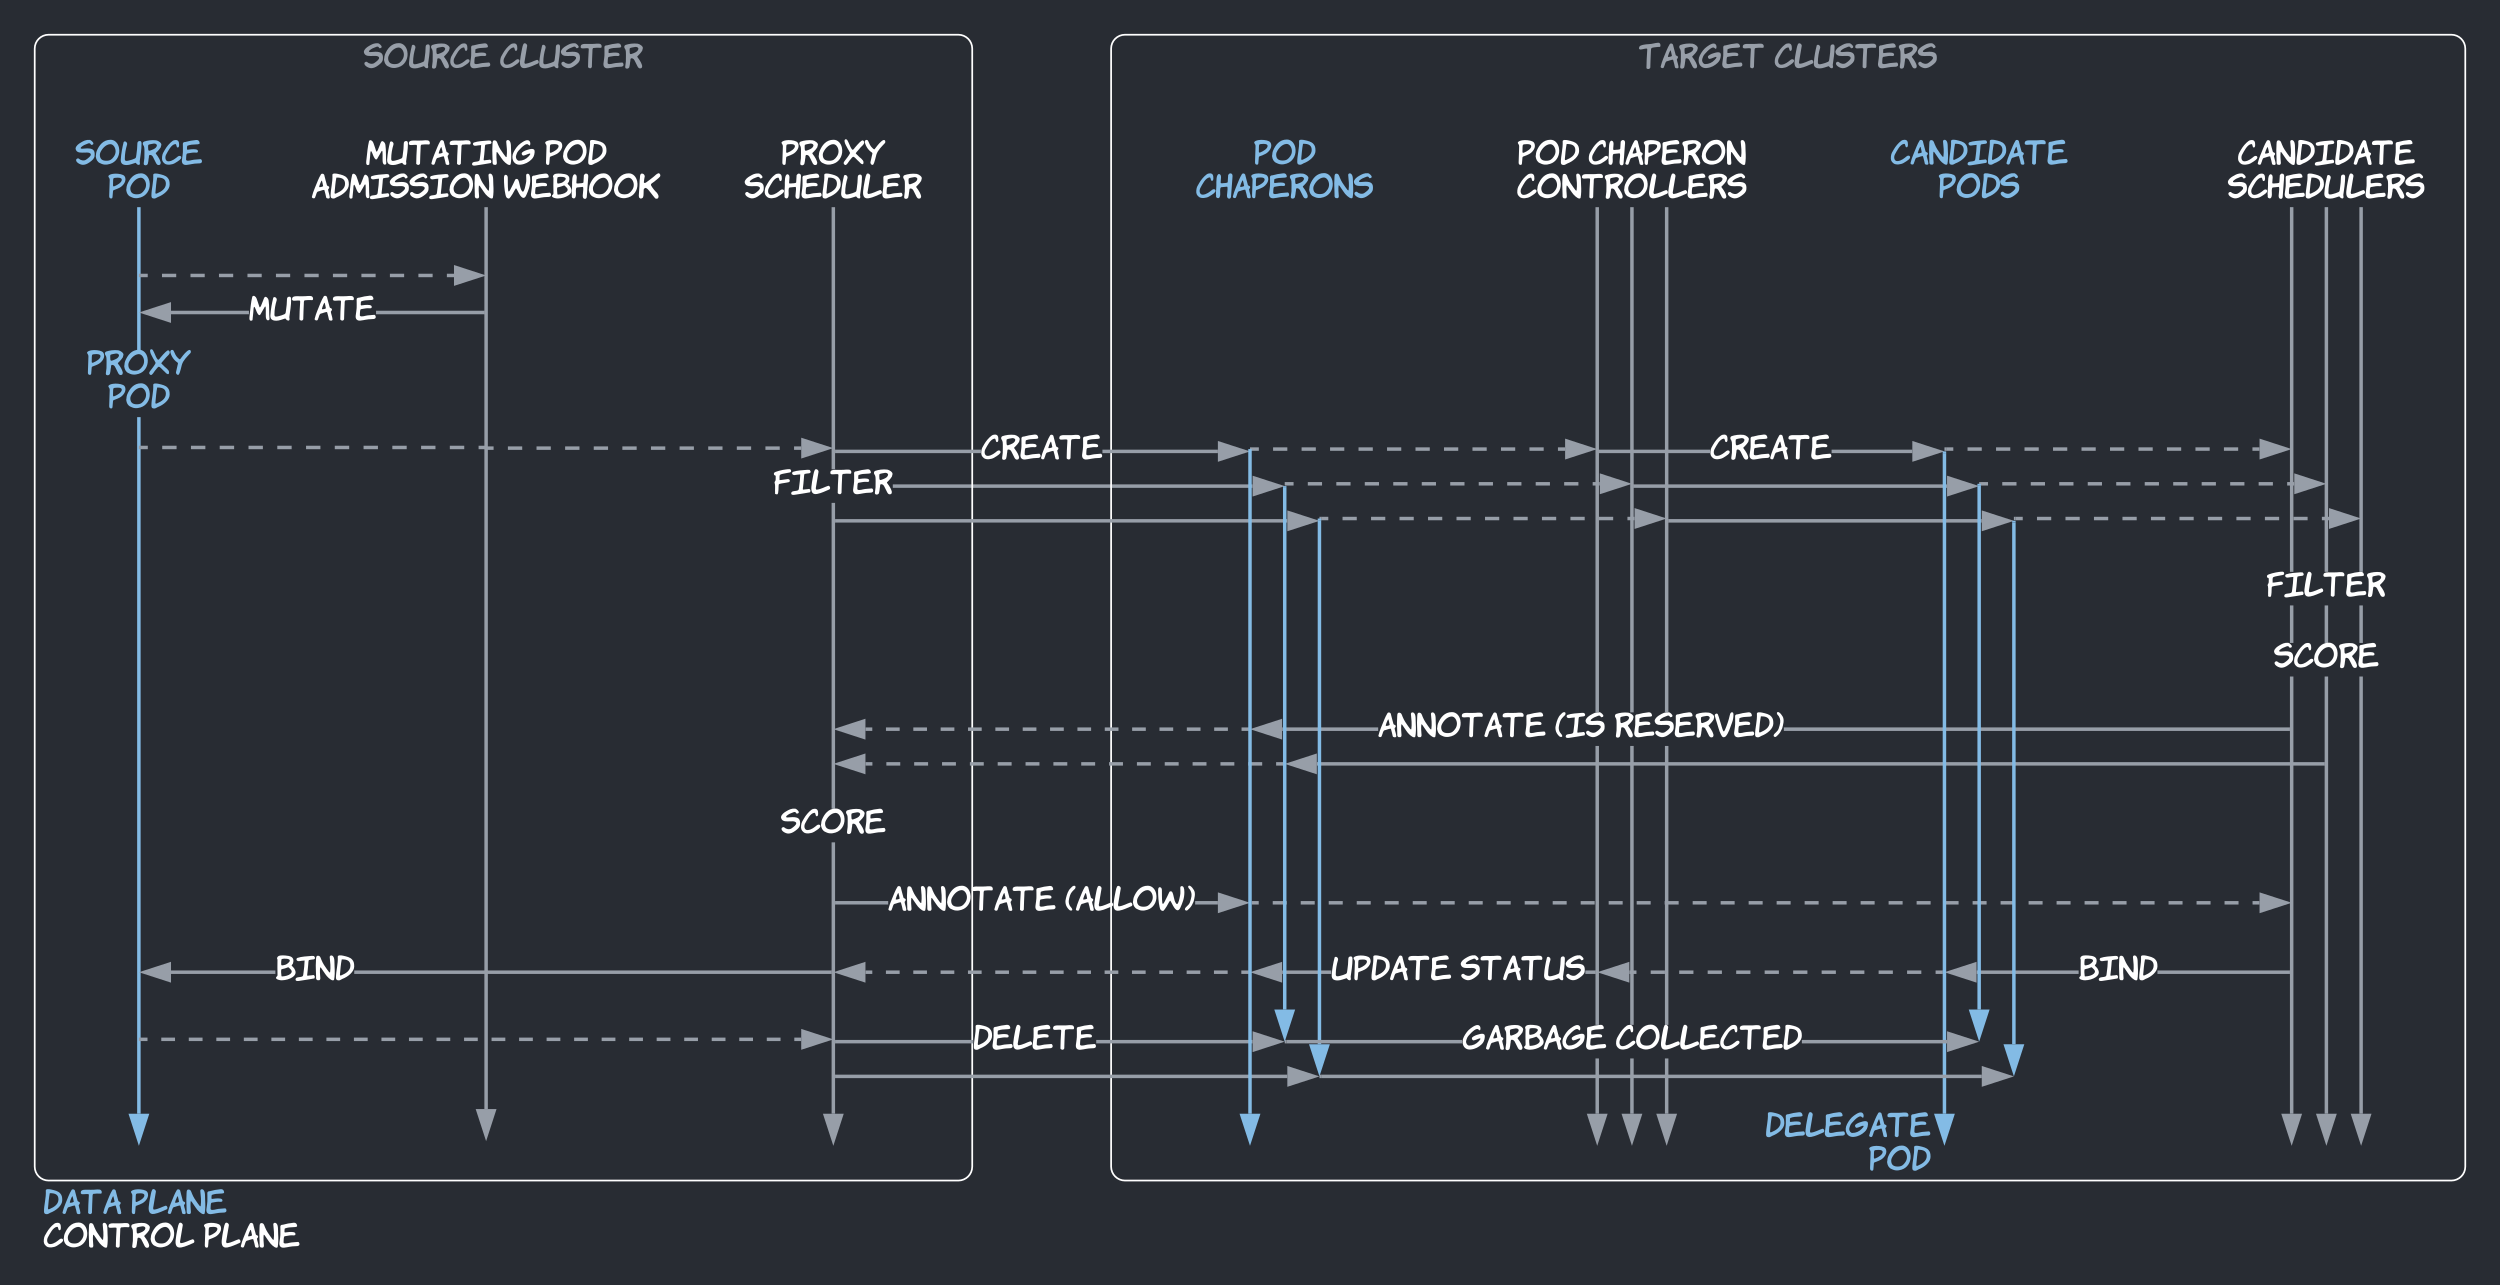 <svg xmlns="http://www.w3.org/2000/svg" xmlns:lucid="lucid" xmlns:xlink="http://www.w3.org/1999/xlink" width="1440" height="740.33"><g transform="translate(-20 0)" lucid:page-tab-id="0_0"><path fill="#282c33" d="M0 0h1870.4v1323.2H0z"/><path fill="#979ea8" d="M741.5 281H534.25v-2H741.5z"/><path fill="#979ea8"/><path fill="#979ea8" d="M756.76 280l-14.26 4.64v-9.28z"/><path fill="#979ea8" d="M760 280l-18.5 6v-12zm-16.5 3.26l10.03-3.26-10.03-3.26z"/><use transform="matrix(1,0,0,1,465.746,270.334) translate(0 14.4)" xlink:href="#a"/><path fill-opacity="0" stroke="#fff" d="M40 28c0-4.42 3.58-8 8-8h524c4.42 0 8 3.58 8 8v644c0 4.42-3.58 8-8 8H48c-4.42 0-8-3.58-8-8z"/><use transform="matrix(1,0,0,1,45,25) translate(184.558 14.4)" xlink:href="#b"/><use transform="matrix(1,0,0,1,45,25) translate(262.894 14.4)" xlink:href="#c"/><path fill-opacity="0" stroke="#fff" d="M660 28c0-4.42 3.58-8 8-8h764c4.42 0 8 3.58 8 8v644c0 4.42-3.58 8-8 8H668c-4.42 0-8-3.58-8-8z"/><use transform="matrix(1,0,0,1,665,25) translate(299.05 14.4)" xlink:href="#d"/><use transform="matrix(1,0,0,1,665,25) translate(377.044 14.4)" xlink:href="#e"/><path fill="#83bbe5" d="M101 641.5h-2V240.27h2zm0-439.9h-2v-82.27h2z"/><path fill="#83bbe5"/><path fill="#83bbe5" d="M100 656.76l-4.64-14.26h9.28z"/><path fill="#83bbe5" d="M100 660l-6-18.5h12zm-3.26-16.5l3.26 10.03 3.26-10.03z"/><use transform="matrix(1,0,0,1,63.505,80.668) translate(0.005 14.4)" xlink:href="#f"/><use transform="matrix(1,0,0,1,63.505,80.668) translate(18.761 33.732)" xlink:href="#g"/><use transform="matrix(1,0,0,1,69.994,201.607) translate(0.005 14.4)" xlink:href="#h"/><use transform="matrix(1,0,0,1,69.994,201.607) translate(12.272 33.732)" xlink:href="#g"/><path fill="#979ea8" d="M301 638.83h-2v-519.5h2z"/><path fill="#979ea8"/><path fill="#979ea8" d="M300 654.1l-4.64-14.27h9.28z"/><path fill="#979ea8" d="M300 657.33l-6-18.5h12zm-3.26-16.5l3.26 10.03 3.26-10.03z"/><use transform="matrix(1,0,0,1,199.506,80.668) translate(31.163 14.4)" xlink:href="#i"/><use transform="matrix(1,0,0,1,199.506,80.668) translate(134.357 14.4)" xlink:href="#j"/><use transform="matrix(1,0,0,1,199.506,80.668) translate(0.005 33.732)" xlink:href="#k"/><use transform="matrix(1,0,0,1,199.506,80.668) translate(110.453 33.732)" xlink:href="#l"/><path fill="#979ea8" d="M501 641.5h-2V485.2h2zm0-175.64h-2v-176.2h2zm0-195.53h-2v-151h2z"/><path fill="#979ea8"/><path fill="#979ea8" d="M500 656.76l-4.64-14.26h9.28z"/><path fill="#979ea8" d="M500 660l-6-18.5h12zm-3.26-16.5l3.26 10.03 3.26-10.03z"/><use transform="matrix(1,0,0,1,448.898,80.668) translate(21.101 14.4)" xlink:href="#m"/><use transform="matrix(1,0,0,1,448.898,80.668) translate(0.005 33.732)" xlink:href="#n"/><use transform="matrix(1,0,0,1,469.832,465.863) translate(0 14.4)" xlink:href="#o"/><path fill="#979ea8" d="M105.1 159.67H101v-2h4.1zm16.4 0h-8.2v-2h8.2zm16.42 0h-8.2v-2h8.2zm16.4 0h-8.2v-2h8.2zm16.42 0h-8.2v-2h8.2zm16.4 0h-8.2v-2h8.2zm16.42 0h-8.2v-2h8.2zm16.4 0h-8.2v-2h8.2zm16.4 0h-8.2v-2h8.2zm16.42 0h-8.2v-2h8.2zm16.4 0H261v-2h8.2zm12.32 0h-4.1v-2h4.1z"/><path fill="#979ea8" d="M101.03 159.67H100v-2h1.03zM296.76 158.67l-14.26 4.63v-9.27z"/><path fill="#979ea8" d="M300 158.67l-18.5 6v-12.02zm-16.5 3.26l10.03-3.26-10.03-3.26zM163.4 181h-44.9v-2h44.9zm135.6 0h-62.4v-2H299zM117.5 184.64L103.24 180l14.26-4.64z"/><path fill="#979ea8" d="M118.5 186l-18.5-6 18.5-6zm-12.03-6l10.03 3.26v-6.52zM300 181h-1.03v-2H300z"/><use transform="matrix(1,0,0,1,163.406,170.334) translate(0 14.4)" xlink:href="#p"/><path fill="#979ea8" d="M300.7 257.04l.05.08h3.56v2H300l-.7-.3-.05-.07h-3.58v-2H300zm20.1 2.08h-8.25v-2h8.24zm16.47 0h-8.24v-2h8.24zm16.5 0h-8.26v-2h8.26zm16.47 0H362v-2h8.24zm16.48 0h-8.24v-2h8.24zm16.48 0h-8.24v-2h8.24zm16.5 0h-8.25v-2h8.24zm16.47 0h-8.24v-2h8.24zm16.48 0h-8.24v-2h8.25zm16.5 0h-8.26v-2h8.24zm12.35 0h-4.12v-2h4.12zm-376.36-.37H101v-2h4.14zm16.57 0h-8.27v-2h8.28zm16.58 0h-8.3v-2h8.3zm16.57 0h-8.3v-2h8.3zm16.56 0h-8.27v-2h8.28zm16.58 0h-8.28v-2h8.28zm16.57 0h-8.28v-2h8.28zm16.57 0h-8.3v-2h8.3zm16.56 0h-8.28v-2h8.28zm16.57 0h-8.28v-2h8.28zm16.57 0h-8.28v-2h8.28zm16.57 0h-8.3v-2h8.3z"/><path fill="#979ea8" d="M101.03 258.75H100v-2h1.03zM496.76 258.12l-14.26 4.63v-9.27z"/><path fill="#979ea8" d="M500 258.12l-18.5 6v-12zm-16.5 3.26l10.03-3.26-10.03-3.26zM585 261h-84v-2h84zm136.5 0H655v-2h66.5z"/><path fill="#979ea8" d="M501.03 261H500v-2h1.03zM736.76 260l-14.26 4.64v-9.28z"/><path fill="#979ea8" d="M740 260l-18.5 6v-12zm-16.5 3.26l10.03-3.26-10.03-3.26z"/><use transform="matrix(1,0,0,1,584.99,250.334) translate(0 14.4)" xlink:href="#q"/><path fill="#979ea8" d="M761.5 301H501v-2h260.5z"/><path fill="#979ea8" d="M501.03 301H500v-2h1.03zM776.76 300l-14.26 4.64v-9.28z"/><path fill="#979ea8" d="M780 300l-18.5 6v-12zm-16.5 3.26l10.03-3.26-10.03-3.26z"/><path fill="none" stroke="#979ea8" stroke-width="2" d="M741 258.67h4.1m8.2 0h8.2m8.22 0h8.2m8.2 0h8.2m8.2 0h8.22m8.2 0h8.2m8.2 0h8.22m8.2 0h8.2m8.2 0h8.2m8.22 0h8.2m8.2 0h8.2m8.22 0h4.1M741.03 258.67H740"/><path fill="#979ea8" stroke="#979ea8" stroke-width="2" d="M936.76 258.67l-14.26 4.63v-9.27z"/><path fill="none" stroke="#979ea8" stroke-width="2" d="M761 278.67h4.1m8.2 0h8.2m8.22 0h8.2m8.2 0h8.2m8.2 0h8.22m8.2 0h8.2m8.2 0h8.22m8.2 0h8.2m8.2 0h8.2m8.22 0h8.2m8.2 0h8.2m8.22 0h4.1M761.03 278.67H760"/><path fill="#979ea8" stroke="#979ea8" stroke-width="2" d="M956.76 278.67l-14.26 4.63v-9.27z"/><path fill="#979ea8" d="M785.1 299.67H781v-2h4.1zm16.4 0h-8.2v-2h8.2zm16.42 0h-8.2v-2h8.2zm16.4 0h-8.2v-2h8.2zm16.42 0h-8.2v-2h8.2zm16.4 0h-8.2v-2h8.2zm16.42 0h-8.2v-2h8.2zm16.4 0h-8.2v-2h8.2zm16.4 0h-8.2v-2h8.2zm16.42 0h-8.2v-2h8.2zm16.4 0H941v-2h8.2zm12.32 0h-4.1v-2h4.1z"/><path fill="#979ea8" d="M781.03 299.67H780v-2h1.03zM976.76 298.67l-14.26 4.63v-9.27z"/><path fill="#979ea8" d="M980 298.67l-18.5 6v-12.02zm-16.5 3.26l10.03-3.26-10.03-3.26zM1005 261h-64v-2h64zm116.5 0H1075v-2h46.5z"/><path fill="#979ea8" d="M941.03 261H940v-2h1.03zM1136.76 260l-14.26 4.64v-9.28z"/><path fill="#979ea8" d="M1140 260l-18.5 6v-12zm-16.5 3.26l10.03-3.26-10.03-3.26z"/><use transform="matrix(1,0,0,1,1004.99,250.334) translate(0 14.4)" xlink:href="#q"/><path fill="#979ea8" d="M1141.5 281H961v-2h180.5z"/><path fill="#979ea8" d="M961.03 281H960v-2h1.03zM1156.76 280l-14.26 4.64v-9.28z"/><path fill="#979ea8" d="M1160 280l-18.5 6v-12zm-16.5 3.26l10.03-3.26-10.03-3.26zM1161.5 301H981v-2h180.5z"/><path fill="#979ea8" d="M981.03 301H980v-2h1.03zM1176.76 300l-14.26 4.64v-9.28z"/><path fill="#979ea8" d="M1180 300l-18.5 6v-12zm-16.5 3.26l10.03-3.26-10.03-3.26zM1145.1 259.67h-4.1v-2h4.1zm16.4 0h-8.2v-2h8.2zm16.42 0h-8.2v-2h8.2zm16.4 0h-8.2v-2h8.2zm16.42 0h-8.2v-2h8.2zm16.4 0h-8.2v-2h8.2zm16.42 0h-8.2v-2h8.2zm16.4 0h-8.2v-2h8.2zm16.4 0h-8.2v-2h8.2zm16.42 0h-8.2v-2h8.2zm16.4 0h-8.2v-2h8.2zm12.32 0h-4.1v-2h4.1z"/><path fill="#979ea8" d="M1141.03 259.67H1140v-2h1.03zM1336.76 258.67l-14.26 4.63v-9.27z"/><path fill="#979ea8" d="M1340 258.67l-18.5 6v-12.02zm-16.5 3.26l10.03-3.26-10.03-3.26zM1165.1 279.67h-4.1v-2h4.1zm16.4 0h-8.2v-2h8.2zm16.42 0h-8.2v-2h8.2zm16.4 0h-8.2v-2h8.2zm16.42 0h-8.2v-2h8.2zm16.4 0h-8.2v-2h8.2zm16.42 0h-8.2v-2h8.2zm16.4 0h-8.2v-2h8.2zm16.4 0h-8.2v-2h8.2zm16.42 0h-8.2v-2h8.2zm16.4 0h-8.2v-2h8.2zm12.32 0h-4.1v-2h4.1z"/><path fill="#979ea8" d="M1161.03 279.67H1160v-2h1.03zM1356.76 278.67l-14.26 4.63v-9.27z"/><path fill="#979ea8" d="M1360 278.67l-18.5 6v-12.02zm-16.5 3.26l10.03-3.26-10.03-3.26zM1185.1 299.67h-4.1v-2h4.1zm16.4 0h-8.2v-2h8.2zm16.42 0h-8.2v-2h8.2zm16.4 0h-8.2v-2h8.2zm16.42 0h-8.2v-2h8.2zm16.4 0h-8.2v-2h8.2zm16.42 0h-8.2v-2h8.2zm16.4 0h-8.2v-2h8.2zm16.4 0h-8.2v-2h8.2zm16.42 0h-8.2v-2h8.2zm16.4 0h-8.2v-2h8.2zm12.32 0h-4.1v-2h4.1z"/><path fill="#979ea8" d="M1181.03 299.67H1180v-2h1.03zM1376.76 298.67l-14.26 4.63v-9.27z"/><path fill="#979ea8" d="M1380 298.67l-18.5 6v-12.02zm-16.5 3.26l10.03-3.26-10.03-3.26zM813.83 421H758.5v-2h55.33zm525.17 0h-291.5v-2H1339zM757.5 424.64L743.24 420l14.26-4.64z"/><path fill="#979ea8" d="M758.5 426l-18.5-6 18.5-6zm-12.03-6l10.03 3.26v-6.52zM1340 421h-1.03v-2h1.03z"/><use transform="matrix(1,0,0,1,813.829,410.334) translate(0.005 14.4)" xlink:href="#r"/><use transform="matrix(1,0,0,1,813.829,410.334) translate(101.885 14.4)" xlink:href="#s"/><use transform="matrix(1,0,0,1,813.829,410.334) translate(136.121 14.4)" xlink:href="#t"/><path fill="#979ea8" d="M1359 441H778.5v-2H1359zM777.5 444.64L763.24 440l14.26-4.64z"/><path fill="#979ea8" d="M778.5 446l-18.5-6 18.5-6zm-12.03-6l10.03 3.26v-6.52zM1360 441h-1.03v-2h1.03zM522.5 441h-4v-2h4zm16.04 0h-8v-2h8zm16.04 0h-8.02v-2h8.02zm16.03 0h-8v-2h8zm16.04 0h-8v-2h8zm16.04 0h-8.02v-2h8.02zm16.03 0h-8v-2h8zm16.04 0h-8v-2h8zm16.04 0h-8.02v-2h8.02zm16.03 0h-8v-2h8zm16.04 0h-8v-2h8zm16.04 0h-8.02v-2h8.02zm16.03 0h-8v-2h8zm16.04 0h-8v-2h8zm16.04 0h-8.02v-2h8.02zm12.02 0h-4v-2h4zM517.5 444.64L503.24 440l14.26-4.64z"/><path fill="#979ea8" d="M518.5 446l-18.5-6 18.5-6zm-12.03-6l10.03 3.26v-6.52zM760 441h-1.03v-2H760z"/><path fill="none" stroke="#979ea8" stroke-width="2" d="M518.5 420h3.94m7.87 0h7.9m7.86 0h7.88m7.87 0h7.9m7.86 0h7.88m7.87 0h7.9m7.86 0h7.88m7.87 0h7.9m7.86 0h7.88m7.87 0h7.9m7.86 0h7.88m7.87 0h7.9m7.86 0h7.88m7.87 0h7.9m7.86 0H739"/><path fill="#979ea8" stroke="#979ea8" stroke-width="2" d="M503.24 420l14.26-4.64v9.28z"/><path fill="none" stroke="#979ea8" stroke-width="2" d="M738.97 420H740"/><path fill="#979ea8" d="M531.6 521H501v-2h30.6zm189.9 0h-13.1v-2h13.1z"/><path fill="#979ea8" d="M501.03 521H500v-2h1.03zM736.76 520l-14.26 4.64v-9.28z"/><path fill="#979ea8" d="M740 520l-18.5 6v-12zm-16.5 3.26l10.03-3.26-10.03-3.26z"/><use transform="matrix(1,0,0,1,531.593,510.334) translate(0 14.4)" xlink:href="#r"/><use transform="matrix(1,0,0,1,531.593,510.334) translate(101.88 14.4)" xlink:href="#u"/><path fill="#979ea8" d="M745.03 521H741v-2h4.03zm16.13 0h-8.07v-2h8.06zm16.12 0h-8.06v-2h8.06zm16.13 0h-8.06v-2h8.07zm16.13 0h-8.06v-2h8.06zm16.12 0h-8.06v-2h8.05zm16.13 0h-8.06v-2h8.06zm16.12 0h-8.06v-2h8.06zm16.13 0h-8.06v-2h8.06zm16.12 0h-8.06v-2h8.05zm16.13 0h-8.06v-2h8.06zm16.12 0h-8.06v-2h8.06zm16.13 0h-8.06v-2h8.06zm16.12 0h-8.06v-2h8.05zm16.13 0h-8.06v-2h8.06zm16.12 0h-8.06v-2h8.06zm16.13 0h-8.06v-2h8.06zm16.12 0h-8.06v-2h8.05zm16.13 0h-8.06v-2h8.06zm16.12 0h-8.06v-2h8.06zm16.13 0h-8.06v-2h8.06zm16.12 0h-8.06v-2h8.05zm16.13 0h-8.06v-2h8.06zm16.12 0h-8.06v-2h8.06zm16.13 0h-8.06v-2h8.06zm16.12 0h-8.06v-2h8.05zm16.13 0h-8.06v-2h8.06zm16.12 0h-8.06v-2h8.06zm16.13 0h-8.06v-2h8.06zm16.12 0h-8.06v-2h8.05zm16.13 0h-8.06v-2h8.06zm16.12 0h-8.06v-2h8.06zm16.13 0h-8.06v-2h8.06zm16.12 0h-8.06v-2h8.05zm16.13 0h-8.06v-2h8.06zm16.12 0h-8.06v-2h8.06zm12.1 0h-4.03v-2h4.03z"/><path fill="#979ea8"/><path fill="#979ea8" d="M1336.76 520l-14.26 4.64v-9.28z"/><path fill="#979ea8" d="M1340 520l-18.5 6v-12zm-16.5 3.26l10.03-3.26-10.03-3.26zM1217.3 561h-58.8v-2h58.8zm121.7 0h-76.3v-2h76.3zM1157.5 564.64l-14.26-4.64 14.26-4.64z"/><path fill="#979ea8" d="M1158.5 566l-18.5-6 18.5-6zm-12.03-6l10.03 3.26v-6.52zM1340 561h-1.03v-2h1.03z"/><use transform="matrix(1,0,0,1,1217.293,550.334) translate(0 14.4)" xlink:href="#v"/><path fill="#979ea8" d="M962.6 561h-4.1v-2h4.1zm16.4 0h-8.2v-2h8.2zm16.42 0h-8.2v-2h8.2zm16.4 0h-8.2v-2h8.2zm16.42 0h-8.2v-2h8.2zm16.4 0h-8.2v-2h8.2zm16.42 0h-8.2v-2h8.2zm16.4 0h-8.2v-2h8.2zm16.42 0h-8.2v-2h8.2zm16.4 0h-8.2v-2h8.2zm16.4 0h-8.2v-2h8.2zm12.32 0h-4.1v-2h4.1zM957.5 564.64L943.24 560l14.26-4.64z"/><path fill="#979ea8" d="M958.5 566l-18.5-6 18.5-6zm-12.03-6l10.03 3.26v-6.52zM1140 561h-1.03v-2h1.03zM786.83 561H758.5v-2h28.33zM939 561h-5.83v-2H939zM757.5 564.64L743.24 560l14.26-4.64z"/><path fill="#979ea8" d="M758.5 566l-18.5-6 18.5-6zm-12.03-6l10.03 3.26v-6.52zM940 561h-1.03v-2H940z"/><use transform="matrix(1,0,0,1,786.83,550.334) translate(0 14.4)" xlink:href="#w"/><use transform="matrix(1,0,0,1,786.83,550.334) translate(74.52 14.4)" xlink:href="#x"/><path fill="#979ea8" d="M522.44 561h-3.94v-2h3.94zm15.75 0h-7.9v-2h7.9zm15.74 0h-7.88v-2h7.88zm15.75 0h-7.9v-2h7.9zm15.74 0h-7.88v-2h7.88zm15.75 0h-7.9v-2h7.9zm15.74 0h-7.88v-2h7.88zm15.75 0h-7.9v-2h7.9zm15.74 0h-7.88v-2h7.88zm15.75 0h-7.9v-2h7.9zm15.74 0h-7.88v-2h7.88zm15.75 0h-7.9v-2h7.9zm15.74 0h-7.88v-2h7.88zm15.75 0h-7.9v-2h7.9zm11.8 0h-3.94v-2H739zM517.5 564.64L503.24 560l14.26-4.64z"/><path fill="#979ea8" d="M518.5 566l-18.5-6 18.5-6zm-12.03-6l10.03 3.26v-6.52zM740 561h-1.03v-2H740zM178.63 561H118.5v-2h60.13zM499 561H224.04v-2H499zM117.5 564.64L103.24 560l14.26-4.64z"/><path fill="#979ea8" d="M118.5 566l-18.5-6 18.5-6zm-12.03-6l10.03 3.26v-6.52zM500 561h-1.03v-2H500z"/><use transform="matrix(1,0,0,1,178.626,550.334) translate(0 14.4)" xlink:href="#v"/><path fill="#979ea8" d="M104.96 599.67H101v-2h3.96zm15.86 0h-7.93v-2h7.92zm15.85 0h-7.93v-2h7.93zm15.86 0h-7.93v-2h7.93zm15.85 0h-7.93v-2h7.93zm15.85 0h-7.92v-2h7.93zm15.86 0h-7.94v-2h7.93zm15.84 0h-7.92v-2h7.92zm15.86 0h-7.93v-2h7.93zm15.85 0h-7.93v-2h7.93zm15.85 0h-7.92v-2h7.92zm15.86 0h-7.93v-2h7.93zm15.85 0h-7.9v-2h7.9zm15.87 0h-7.93v-2h7.93zm15.85 0H319v-2h7.92zm15.85 0h-7.92v-2h7.92zm15.86 0h-7.93v-2h7.93zm15.85 0h-7.92v-2h7.92zm15.86 0h-7.93v-2h7.94zm15.85 0h-7.94v-2h7.93zm15.85 0h-7.93v-2h7.93zm15.85 0h-7.93v-2h7.93zm15.85 0h-7.92v-2h7.92zm15.86 0h-7.92v-2h7.93zm11.9 0h-3.97v-2h3.97z"/><path fill="#979ea8" d="M101.03 599.67H100v-2h1.03zM496.76 598.67l-14.26 4.63v-9.27z"/><path fill="#979ea8" d="M500 598.67l-18.5 6v-12.02zm-16.5 3.26l10.03-3.26-10.03-3.26zM580.58 601H501v-2h79.58zm160.92 0h-90.08v-2h90.08z"/><path fill="#979ea8" d="M501.03 601H500v-2h1.03zM756.76 600l-14.26 4.64v-9.28z"/><path fill="#979ea8" d="M760 600l-18.5 6v-12zm-16.5 3.26l10.03-3.26-10.03-3.26z"/><use transform="matrix(1,0,0,1,580.576,590.334) translate(0 14.4)" xlink:href="#y"/><path fill="#979ea8" d="M761.5 621H501v-2h260.5z"/><path fill="#979ea8" d="M501.03 621H500v-2h1.03zM776.76 620l-14.26 4.64v-9.28z"/><path fill="#979ea8" d="M780 620l-18.5 6v-12zm-16.5 3.26l10.03-3.26-10.03-3.26z"/><path fill="#83bbe5" d="M761 581.5h-2V281h2z"/><path fill="#83bbe5" d="M761 281.03h-2V280h2zM760 596.76l-4.64-14.26h9.28z"/><path fill="#83bbe5" d="M760 600l-6-18.5h12zm-3.26-16.5l3.26 10.03 3.26-10.03zM781 601.5h-2V299.67h2z"/><path fill="#83bbe5" d="M781 299.7h-2v-1.03h2zM780 616.76l-4.64-14.26h9.28z"/><path fill="#83bbe5" d="M780 620l-6-18.5h12zm-3.26-16.5l3.26 10.03 3.26-10.03z"/><path fill="#979ea8" d="M961 641.5h-2v-31.83h2zm0-51.17h-2V429.67h2zm0-180h-2v-291h2z"/><path fill="#979ea8"/><path fill="#979ea8" d="M960 656.76l-4.64-14.26h9.28z"/><path fill="#979ea8" d="M960 660l-6-18.5h12zm-3.26-16.5l3.26 10.03 3.26-10.03z"/><use transform="matrix(1,0,0,1,893.733,80.668) translate(0.374 14.4)" xlink:href="#z"/><use transform="matrix(1,0,0,1,893.733,80.668) translate(41.198 14.4)" xlink:href="#A"/><use transform="matrix(1,0,0,1,893.733,80.668) translate(0.005 33.732)" xlink:href="#B"/><path fill="#979ea8" d="M981 641.5h-2v-31.83h2zm0-51.17h-2V429.67h2zm0-180h-2v-291h2z"/><path fill="#979ea8"/><path fill="#979ea8" d="M980 656.76l-4.64-14.26h9.28z"/><path fill="#979ea8" d="M980 660l-6-18.5h12zm-3.26-16.5l3.26 10.03 3.26-10.03z"/><path fill="#83bbe5" d="M1161 581.5h-2V279.67h2z"/><path fill="#83bbe5" d="M1161 279.7h-2v-1.03h2zM1160 596.76l-4.64-14.26h9.28z"/><path fill="#83bbe5" d="M1160 600l-6-18.5h12zm-3.26-16.5l3.26 10.03 3.26-10.03zM1181 601.5h-2V301h2z"/><path fill="#83bbe5" d="M1181 301.03h-2V300h2zM1180 616.76l-4.64-14.26h9.28z"/><path fill="#83bbe5" d="M1180 620l-6-18.5h12zm-3.26-16.5l3.26 10.03 3.26-10.03z"/><use transform="matrix(1,0,0,1,1180,287.2) translate(0.005 17.067)" xlink:href="#C"/><path fill="#979ea8" d="M1361 641.5h-2V389.67h2zm0-271.17h-2v-21.6h2zm0-40.94h-2V119.32h2z"/><path fill="#979ea8"/><path fill="#979ea8" d="M1360 656.76l-4.64-14.26h9.28z"/><path fill="#979ea8" d="M1360 660l-6-18.5h12zm-3.26-16.5l3.26 10.03 3.26-10.03z"/><use transform="matrix(1,0,0,1,1303.219,80.668) translate(5.693 14.4)" xlink:href="#D"/><use transform="matrix(1,0,0,1,1303.219,80.668) translate(0.005 33.732)" xlink:href="#E"/><use transform="matrix(1,0,0,1,1325.746,329.391) translate(0.005 14.4)" xlink:href="#a"/><use transform="matrix(1,0,0,1,1329.832,370.334) translate(0 14.4)" xlink:href="#F"/><path fill="#979ea8" d="M1381 641.5h-2V389.67h2zm0-271.17h-2v-21.6h2zm0-40.94h-2V119.32h2z"/><path fill="#979ea8"/><path fill="#979ea8" d="M1380 656.76l-4.64-14.26h9.28z"/><path fill="#979ea8" d="M1380 660l-6-18.5h12zm-3.26-16.5l3.26 10.03 3.26-10.03z"/><path fill="none" stroke="#83bbe5" stroke-width="2" d="M740 259.67V641.5M740 259.7v-1.03"/><path fill="#83bbe5" stroke="#83bbe5" stroke-width="2" d="M740 656.76l-4.64-14.26h9.28z"/><path fill="#979ea8" d="M941 641.5h-2v-31.83h2zm0-51.17h-2V429.67h2zm0-180h-2v-291h2z"/><path fill="#979ea8"/><path fill="#979ea8" d="M940 656.76l-4.64-14.26h9.28z"/><path fill="#979ea8" d="M940 660l-6-18.5h12zm-3.26-16.5l3.26 10.03 3.26-10.03z"/><path fill="#83bbe5" d="M1141 641.5h-2V261h2z"/><path fill="#83bbe5" d="M1141 261.03h-2V260h2zM1140 656.76l-4.64-14.26h9.28z"/><path fill="#83bbe5" d="M1140 660l-6-18.5h12zm-3.26-16.5l3.26 10.03 3.26-10.03z"/><use transform="matrix(1,0,0,1,1036.906,640.668) translate(0.01 14.4)" xlink:href="#G"/><use transform="matrix(1,0,0,1,1036.906,640.668) translate(59.626 33.732)" xlink:href="#g"/><path fill="#979ea8" d="M1341 641.5h-2V389.67h2zm0-271.17h-2v-21.6h2zm0-40.94h-2V119.32h2z"/><path fill="#979ea8"/><path fill="#979ea8" d="M1340 656.76l-4.64-14.26h9.28z"/><path fill="#979ea8" d="M1340 660l-6-18.5h12zm-3.26-16.5l3.26 10.03 3.26-10.03z"/><path fill="#fff" fill-opacity="0" d="M40 688c0-4.42 3.58-8 8-8h224c4.42 0 8 3.58 8 8v24c0 4.42-3.58 8-8 8H48c-4.42 0-8-3.58-8-8z"/><g><use transform="matrix(1,0,0,1,45,685) translate(0 14.4)" xlink:href="#H"/><use transform="matrix(1,0,0,1,45,685) translate(50.292 14.4)" xlink:href="#I"/><use transform="matrix(1,0,0,1,45,685) translate(0 33.732)" xlink:href="#J"/><use transform="matrix(1,0,0,1,45,685) translate(92.34 33.732)" xlink:href="#K"/></g><path fill="#fff" fill-opacity="0" d="M700 68c0-4.42 3.58-8 8-8h104c4.42 0 8 3.58 8 8v64c0 4.42-3.58 8-8 8H708c-4.42 0-8-3.58-8-8z"/><g><use transform="matrix(1,0,0,1,705,65) translate(37.261 29.931)" xlink:href="#L"/><use transform="matrix(1,0,0,1,705,65) translate(3.835 49.263)" xlink:href="#M"/></g><path fill="#fff" fill-opacity="0" d="M1100 68c0-4.42 3.58-8 8-8h104c4.42 0 8 3.58 8 8v64c0 4.42-3.58 8-8 8h-104c-4.42 0-8-3.58-8-8z"/><g><use transform="matrix(1,0,0,1,1105,65) translate(3.907 29.931)" xlink:href="#N"/><use transform="matrix(1,0,0,1,1105,65) translate(31.582 49.263)" xlink:href="#O"/></g><path fill="#979ea8" d="M862.13 601H761v-2h101.13zm279.37 0h-83.63v-2h83.63z"/><path fill="#979ea8" d="M761.03 601H760v-2h1.03zM1156.76 600l-14.26 4.64v-9.28z"/><path fill="#979ea8" d="M1160 600l-18.5 6v-12zm-16.5 3.26l10.03-3.26-10.03-3.26z"/><g><use transform="matrix(1,0,0,1,862.134,590.334) translate(0 14.4)" xlink:href="#P"/><use transform="matrix(1,0,0,1,862.134,590.334) translate(88.524 14.4)" xlink:href="#Q"/></g><path fill="#979ea8" d="M1161.5 621H781v-2h380.5z"/><path fill="#979ea8" d="M781.03 621H780v-2h1.03zM1176.76 620l-14.26 4.64v-9.28z"/><path fill="#979ea8" d="M1180 620l-18.5 6v-12zm-16.5 3.26l10.03-3.26-10.03-3.26z"/><defs><path id="R" fill="#fff" d="M39-49c-7-93 9-204-6-289-18-30-12-41 1-77 37-27 19-97 25-162 2-23-27-37-49-40-11-18-14-56 0-71 17-39 273-99 376-109 72-7 163-32 165 45 1 65-62 51-115 66-63 18-176 24-229 55-41 23-20 107-25 176 83-2 166-25 259-33 74-6 91 70 44 97-80 23-228 35-304 57-18 6-27 18-27 35-9 45 6 274-42 299-35 2-92-5-73-49"/><path id="S" fill="#fff" d="M292-638c-67 2-113 14-176 21-81 9-112-68-58-103 132-46 304-52 470-66l65 5c50 52 43 111-50 111-45 0-75 15-112 18-18 16-19 83-24 152-7 108-21 214-33 322-5 46 36 20 67 20 54 0 81-10 139-16 43 25 50 62 23 110-151 29-311 50-490 79C58 24-8 22 3-44c14-83 161-45 224-90 22-16 24-69 29-107 17-126 33-258 36-397"/><path id="T" fill="#fff" d="M21-302C-7-136 9 24 196-12c147-28 263-93 386-142 57-23 26-120-26-120-111 32-240 115-378 126-13 1-22-26-25-45 30-174 59-350 88-524 10-62-86-124-120-61-39 73-49 196-69 277-19 77-22 145-31 199"/><path id="U" fill="#fff" d="M593-790c58 0 99 54 77 117-5 13-15 16-35 14-70-7-152-3-229 7-31 20-24 81-26 127-4 138-16 277-16 422 0 32 4 70-21 83-26 36-88 7-103-20 1-182 10-346 21-521 2-27 11-81-18-84-73-7-138 11-206 3-20-18-39-18-32-51-3-78 74-91 145-91 129 0 251 6 369-8 25-3 49 2 74 2"/><path id="V" fill="#fff" d="M330-158c82-22 193-18 286-31 38 11 58 81 24 113-25 24-71 25-116 25-135 0-238 34-358 47C61 7 4-52 15-159c12-113 37-213 32-340-2-59 2-121-2-178-2-44 35-62 81-61 104-31 222-52 345-64 68-7 103 34 111 94 2 12-3 22-9 31-33 14-62 15-103 16-100 2-196 10-270 40h-8c-18 23-11 79-15 106-1 13 5 22 16 25 82-10 176-25 264-12 44 7 78 26 71 72-7 49-76 30-125 30-78 0-138 22-210 29-24 1-35 28-36 52-2 41-10 83-8 126-19 84 122 51 181 35"/><path id="W" fill="#fff" d="M608-642l-20 77c-36 56-69 94-113 138-49 48-58 40-29 81 33 46 69 89 97 147 44 89 52 141 40 147-3 38-20 49-63 52-68 5-97-106-129-160-40-68-56-162-144-164-53-1-27 78-45 121-7 56-12 123-28 170C157-4 113 24 66-1 46-11 40-39 49-87c19-111 19-139 19-313 0-144 1-187-40-242-27-37-13-94 26-108 103-36 250-59 389-41 63 8 182 85 165 149zm-140 11c-10-39-42-58-96-57-53 12-154 21-179 43-5 9-8 31-8 65 0 151 19 135 127 94 94-36 148-79 156-145"/><g id="a"><use transform="matrix(0.018,0,0,0.018,0,0)" xlink:href="#R"/><use transform="matrix(0.018,0,0,0.018,9.954,0)" xlink:href="#S"/><use transform="matrix(0.018,0,0,0.018,21.384,0)" xlink:href="#T"/><use transform="matrix(0.018,0,0,0.018,32.454,0)" xlink:href="#U"/><use transform="matrix(0.018,0,0,0.018,45.396,0)" xlink:href="#V"/><use transform="matrix(0.018,0,0,0.018,57.384,0)" xlink:href="#W"/></g><path id="X" fill="#979ea8" d="M371-533c189 0 256 55 239 237-9 91-67 138-157 205C374-33 301-7 236-7 155-7 13-82 18-160c3-44 62-73 96-38 43 44 152 73 218 29 77-51 166-125 156-169 2-44-67-63-119-62-47 1-108 1-155 3C87-393 13-429 1-531c11-87 101-150 165-187 90-52 160-96 290-87 34 2 118 78 115 115-3 35-23 38-55 45-15 4-26-4-33-24-37-64-116-1-164 12-41 11-154 77-154 113 0 15 14 22 41 22 45 0 127-11 165-11"/><path id="Y" fill="#979ea8" d="M44-443c79-191 208-366 448-366 141 0 239 118 267 253 46 222-61 413-213 490-83 42-221 78-338 30-55-23-106-43-129-82-26-14-80-140-57-202 2-41 8-89 22-123zm103 115c1 136 75 191 208 191 130 0 180-50 241-135 38-53 55-111 55-169 0-109-73-236-179-227-143 12-260 151-311 271-9 24-14 47-14 69"/><path id="Z" fill="#979ea8" d="M106-737c41-53 131 12 108 86-42 139-71 285-71 455 0 88 72 66 143 48 49-12 128-35 183-63 38-19 36-69 44-119 17-114 31-247 31-354 0-57 26-85 79-85 37 0 55 27 55 81 0 190-34 397-59 573 4 31 20 93-13 105-8 10-30 7-65-8-16-20-33-38-51-54C397-48 305 0 205 0 79 0 5-43 13-176c13-196 50-391 93-561"/><path id="aa" fill="#979ea8" d="M608-642l-20 77c-36 56-69 94-113 138-49 48-58 40-29 81 33 46 69 89 97 147 44 89 52 141 40 147-3 38-20 49-63 52-68 5-97-106-129-160-40-68-56-162-144-164-53-1-27 78-45 121-7 56-12 123-28 170C157-4 113 24 66-1 46-11 40-39 49-87c19-111 19-139 19-313 0-144 1-187-40-242-27-37-13-94 26-108 103-36 250-59 389-41 63 8 182 85 165 149zm-140 11c-10-39-42-58-96-57-53 12-154 21-179 43-5 9-8 31-8 65 0 151 19 135 127 94 94-36 148-79 156-145"/><path id="ab" fill="#979ea8" d="M521-275c40-33 108-24 108 34 0 49-75 103-210 183-80 47-247 72-323 10-66-54-95-101-82-218 12-106 41-136 91-224 55-96 145-209 240-278 32-23 68-33 107-33 86 2 108 61 107 158 0 55-15 82-44 82-55 1-25-116-79-110-132 15-229 223-291 334-48 86-31 226 81 218 122-9 217-92 295-156"/><path id="ac" fill="#979ea8" d="M330-158c82-22 193-18 286-31 38 11 58 81 24 113-25 24-71 25-116 25-135 0-238 34-358 47C61 7 4-52 15-159c12-113 37-213 32-340-2-59 2-121-2-178-2-44 35-62 81-61 104-31 222-52 345-64 68-7 103 34 111 94 2 12-3 22-9 31-33 14-62 15-103 16-100 2-196 10-270 40h-8c-18 23-11 79-15 106-1 13 5 22 16 25 82-10 176-25 264-12 44 7 78 26 71 72-7 49-76 30-125 30-78 0-138 22-210 29-24 1-35 28-36 52-2 41-10 83-8 126-19 84 122 51 181 35"/><g id="b"><use transform="matrix(0.018,0,0,0.018,0,0)" xlink:href="#X"/><use transform="matrix(0.018,0,0,0.018,11.358,0)" xlink:href="#Y"/><use transform="matrix(0.018,0,0,0.018,25.812,0)" xlink:href="#Z"/><use transform="matrix(0.018,0,0,0.018,38.466,0)" xlink:href="#aa"/><use transform="matrix(0.018,0,0,0.018,49.59,0)" xlink:href="#ab"/><use transform="matrix(0.018,0,0,0.018,61.002,0)" xlink:href="#ac"/></g><path id="ad" fill="#979ea8" d="M521-275c40-33 108-24 108 34 0 49-75 103-210 183-80 47-247 72-323 10-66-54-95-101-82-218 12-106 41-136 91-224 55-96 145-209 240-278 32-23 68-33 107-33 86 2 108 61 107 158 0 55-15 82-44 82-55 1-25-116-79-110-132 15-229 223-291 334-48 86-31 226 81 218 122-9 217-92 295-156"/><path id="ae" fill="#979ea8" d="M21-302C-7-136 9 24 196-12c147-28 263-93 386-142 57-23 26-120-26-120-111 32-240 115-378 126-13 1-22-26-25-45 30-174 59-350 88-524 10-62-86-124-120-61-39 73-49 196-69 277-19 77-22 145-31 199"/><path id="af" fill="#979ea8" d="M371-533c189 0 256 55 239 237-9 91-67 138-157 205C374-33 301-7 236-7 155-7 13-82 18-160c3-44 62-73 96-38 43 44 152 73 218 29 77-51 166-125 156-169 2-44-67-63-119-62-47 1-108 1-155 3C87-393 13-429 1-531c11-87 101-150 165-187 90-52 160-96 290-87 34 2 118 78 115 115-3 35-23 38-55 45-15 4-26-4-33-24-37-64-116-1-164 12-41 11-154 77-154 113 0 15 14 22 41 22 45 0 127-11 165-11"/><path id="ag" fill="#979ea8" d="M593-790c58 0 99 54 77 117-5 13-15 16-35 14-70-7-152-3-229 7-31 20-24 81-26 127-4 138-16 277-16 422 0 32 4 70-21 83-26 36-88 7-103-20 1-182 10-346 21-521 2-27 11-81-18-84-73-7-138 11-206 3-20-18-39-18-32-51-3-78 74-91 145-91 129 0 251 6 369-8 25-3 49 2 74 2"/><g id="c"><use transform="matrix(0.018,0,0,0.018,0,0)" xlink:href="#ad"/><use transform="matrix(0.018,0,0,0.018,11.412,0)" xlink:href="#ae"/><use transform="matrix(0.018,0,0,0.018,22.482,0)" xlink:href="#Z"/><use transform="matrix(0.018,0,0,0.018,35.136,0)" xlink:href="#af"/><use transform="matrix(0.018,0,0,0.018,46.494,0)" xlink:href="#ag"/><use transform="matrix(0.018,0,0,0.018,59.436,0)" xlink:href="#ac"/><use transform="matrix(0.018,0,0,0.018,71.424,0)" xlink:href="#aa"/></g><path id="ah" fill="#979ea8" d="M382-556c-3 158-18 304-18 470 0 31 6 72-21 86-20 35-87 21-104-6-1-188 14-367 23-549 1-24 13-80-17-80-77 0-131 31-210 31-15-10-43-18-33-45 0-82 83-94 148-109 103-23 215-12 315-40 43-12 91-17 142-23 62-8 95 53 77 116-8 28-47 14-75 18-68 9-134 10-195 30-32 11-31 60-32 101"/><path id="ai" fill="#979ea8" d="M103-24C79 10-2-14 8-59c42-186 129-353 193-524 23-62 63-135 99-197 39-38 106-10 109 47 27 100 51 209 81 307 8 25 72 24 72 63 0 44-26 46-37 75 12 83 46 156 55 243 7 63-106 47-114 11-13-58-36-170-57-231-3-4-7-8-9-14-69 4-134 40-198 52-53 21-53 108-81 160-4 16-8 29-18 43zm215-551c-16 18-92 195-73 208 46 2 100-12 123-31-5-30-32-162-38-171-2-3-6-5-12-6"/><path id="aj" fill="#979ea8" d="M590-683c0-95-64-132-148-103-62 21-113 58-161 92-97 69-165 165-223 275C-45-222 51 11 277-12c154-16 257-81 343-160 63-58 100-126 109-243 12-155-158-93-246-67-61 18-178 69-168 115-2 30 28 68 54 64 69-10 133-52 201-67 9-2 20 9 20 17 0 11-18 38-57 79-85 91-188 136-306 136-55 0-99-68-99-127 0-30 16-69 37-123 25-64 237-288 318-281 25-8 66 40 79 44 19 0 28-19 28-58"/><g id="d"><use transform="matrix(0.018,0,0,0.018,0,0)" xlink:href="#ah"/><use transform="matrix(0.018,0,0,0.018,12.348,0)" xlink:href="#ai"/><use transform="matrix(0.018,0,0,0.018,22.914,0)" xlink:href="#aa"/><use transform="matrix(0.018,0,0,0.018,34.038,0)" xlink:href="#aj"/><use transform="matrix(0.018,0,0,0.018,47.718,0)" xlink:href="#ac"/><use transform="matrix(0.018,0,0,0.018,59.706,0)" xlink:href="#ag"/></g><g id="e"><use transform="matrix(0.018,0,0,0.018,0,0)" xlink:href="#ad"/><use transform="matrix(0.018,0,0,0.018,11.412,0)" xlink:href="#ae"/><use transform="matrix(0.018,0,0,0.018,22.482,0)" xlink:href="#Z"/><use transform="matrix(0.018,0,0,0.018,35.136,0)" xlink:href="#af"/><use transform="matrix(0.018,0,0,0.018,46.494,0)" xlink:href="#ag"/><use transform="matrix(0.018,0,0,0.018,59.436,0)" xlink:href="#ac"/><use transform="matrix(0.018,0,0,0.018,71.424,0)" xlink:href="#aa"/><use transform="matrix(0.018,0,0,0.018,82.548,0)" xlink:href="#af"/></g><path id="ak" fill="#83bbe5" d="M371-533c189 0 256 55 239 237-9 91-67 138-157 205C374-33 301-7 236-7 155-7 13-82 18-160c3-44 62-73 96-38 43 44 152 73 218 29 77-51 166-125 156-169 2-44-67-63-119-62-47 1-108 1-155 3C87-393 13-429 1-531c11-87 101-150 165-187 90-52 160-96 290-87 34 2 118 78 115 115-3 35-23 38-55 45-15 4-26-4-33-24-37-64-116-1-164 12-41 11-154 77-154 113 0 15 14 22 41 22 45 0 127-11 165-11"/><path id="al" fill="#83bbe5" d="M44-443c79-191 208-366 448-366 141 0 239 118 267 253 46 222-61 413-213 490-83 42-221 78-338 30-55-23-106-43-129-82-26-14-80-140-57-202 2-41 8-89 22-123zm103 115c1 136 75 191 208 191 130 0 180-50 241-135 38-53 55-111 55-169 0-109-73-236-179-227-143 12-260 151-311 271-9 24-14 47-14 69"/><path id="am" fill="#83bbe5" d="M106-737c41-53 131 12 108 86-42 139-71 285-71 455 0 88 72 66 143 48 49-12 128-35 183-63 38-19 36-69 44-119 17-114 31-247 31-354 0-57 26-85 79-85 37 0 55 27 55 81 0 190-34 397-59 573 4 31 20 93-13 105-8 10-30 7-65-8-16-20-33-38-51-54C397-48 305 0 205 0 79 0 5-43 13-176c13-196 50-391 93-561"/><path id="an" fill="#83bbe5" d="M608-642l-20 77c-36 56-69 94-113 138-49 48-58 40-29 81 33 46 69 89 97 147 44 89 52 141 40 147-3 38-20 49-63 52-68 5-97-106-129-160-40-68-56-162-144-164-53-1-27 78-45 121-7 56-12 123-28 170C157-4 113 24 66-1 46-11 40-39 49-87c19-111 19-139 19-313 0-144 1-187-40-242-27-37-13-94 26-108 103-36 250-59 389-41 63 8 182 85 165 149zm-140 11c-10-39-42-58-96-57-53 12-154 21-179 43-5 9-8 31-8 65 0 151 19 135 127 94 94-36 148-79 156-145"/><path id="ao" fill="#83bbe5" d="M521-275c40-33 108-24 108 34 0 49-75 103-210 183-80 47-247 72-323 10-66-54-95-101-82-218 12-106 41-136 91-224 55-96 145-209 240-278 32-23 68-33 107-33 86 2 108 61 107 158 0 55-15 82-44 82-55 1-25-116-79-110-132 15-229 223-291 334-48 86-31 226 81 218 122-9 217-92 295-156"/><path id="ap" fill="#83bbe5" d="M330-158c82-22 193-18 286-31 38 11 58 81 24 113-25 24-71 25-116 25-135 0-238 34-358 47C61 7 4-52 15-159c12-113 37-213 32-340-2-59 2-121-2-178-2-44 35-62 81-61 104-31 222-52 345-64 68-7 103 34 111 94 2 12-3 22-9 31-33 14-62 15-103 16-100 2-196 10-270 40h-8c-18 23-11 79-15 106-1 13 5 22 16 25 82-10 176-25 264-12 44 7 78 26 71 72-7 49-76 30-125 30-78 0-138 22-210 29-24 1-35 28-36 52-2 41-10 83-8 126-19 84 122 51 181 35"/><g id="f"><use transform="matrix(0.018,0,0,0.018,0,0)" xlink:href="#ak"/><use transform="matrix(0.018,0,0,0.018,11.358,0)" xlink:href="#al"/><use transform="matrix(0.018,0,0,0.018,25.812,0)" xlink:href="#am"/><use transform="matrix(0.018,0,0,0.018,38.466,0)" xlink:href="#an"/><use transform="matrix(0.018,0,0,0.018,49.59,0)" xlink:href="#ao"/><use transform="matrix(0.018,0,0,0.018,61.002,0)" xlink:href="#ap"/></g><path id="aq" fill="#83bbe5" d="M23-677c-68-88 127-122 212-122 113 0 253 24 291 82 92 144-48 310-153 365-52 27-102 48-161 69-56 20-53 15-58 80-4 49-8 103-13 153-3 31-19 46-43 46-44 0-65-28-63-81 5-162 8-330 16-486 3-53-4-75-28-106zm415 73c0-44-44-66-132-66-78 0-124 8-135 26-10 16-14 89-14 218 0 44 22 39 57 25 83-34 224-115 224-203"/><path id="ar" fill="#83bbe5" d="M19-91c0-222 71-428 58-668-3-62 121-44 170-33 118 27 229 50 293 128 44 53 63 97 63 217 0 165-189 328-383 400-36 13-62 45-108 45-66 0-93-23-93-89zm185-582c-30 151-43 322-58 489 5 39 27 28 60 14 129-54 276-147 276-304 0-155-106-203-278-199"/><g id="g"><use transform="matrix(0.018,0,0,0.018,0,0)" xlink:href="#aq"/><use transform="matrix(0.018,0,0,0.018,10.152,0)" xlink:href="#al"/><use transform="matrix(0.018,0,0,0.018,24.606,0)" xlink:href="#ar"/></g><path id="as" fill="#83bbe5" d="M635-31c28-53 7-115-31-143-7-19-67-63-88-82-39-36-80-78-117-115 1-16 41-65 118-148l-10 11c30-36 53-67 85-95 54-48 78-89 78-117s-20-70-52-70c-36 0-116 78-245 230-22 26-38 59-67 71-30 12-85-104-102-151-13-36-72-158-75-157-34-47-96-35-89 35 8 88 69 162 101 236 14 20 74 122 77 140-20 61-139 209-182 265-18 23-24 44-24 60C11-36 45 1 69 0c45-2 96-97 124-134 67-89 109-132 124-131 48 2 103 85 141 115 20 16 39 33 56 52 49 58 88 82 121 67"/><path id="at" fill="#83bbe5" d="M192-85c-3 48 46 100 89 72 52-75 73-232 102-321 46-139 146-233 278-374 22-37 2-105-46-93-81 20-199 174-252 246-53 73-46 65-110 7-63-57-96-136-132-220-11-25-31-37-54-37-36-1-56 32-56 68 32 142 118 264 224 332 15 16 24 24 21 38"/><g id="h"><use transform="matrix(0.018,0,0,0.018,0,0)" xlink:href="#aq"/><use transform="matrix(0.018,0,0,0.018,10.152,0)" xlink:href="#an"/><use transform="matrix(0.018,0,0,0.018,21.276,0)" xlink:href="#al"/><use transform="matrix(0.018,0,0,0.018,35.73,0)" xlink:href="#as"/><use transform="matrix(0.018,0,0,0.018,47.898,0)" xlink:href="#at"/></g><path id="au" fill="#fff" d="M629-645c28 177 9 401 28 582 3 29-18 50-47 50-97 0-67-194-71-306-1-24-4-66-3-92 1-39-15-57-30-33-49 79-88 161-139 243-9 15-21 23-34 23-33 0-70-69-89-115-10-23-57-152-73-152-28 0-27 119-31 162-9 93-16 174-27 265-2 3-35 21-48 20-71-3-50-117-43-176 24-211 38-410 84-595 39-67 121 2 138 59 22 73 63 167 84 249 7 23 13 34 20 34 17 0 54-75 107-225 17-48 42-155 115-96 31 25 52 57 59 103"/><path id="av" fill="#fff" d="M106-737c41-53 131 12 108 86-42 139-71 285-71 455 0 88 72 66 143 48 49-12 128-35 183-63 38-19 36-69 44-119 17-114 31-247 31-354 0-57 26-85 79-85 37 0 55 27 55 81 0 190-34 397-59 573 4 31 20 93-13 105-8 10-30 7-65-8-16-20-33-38-51-54C397-48 305 0 205 0 79 0 5-43 13-176c13-196 50-391 93-561"/><path id="aw" fill="#fff" d="M103-24C79 10-2-14 8-59c42-186 129-353 193-524 23-62 63-135 99-197 39-38 106-10 109 47 27 100 51 209 81 307 8 25 72 24 72 63 0 44-26 46-37 75 12 83 46 156 55 243 7 63-106 47-114 11-13-58-36-170-57-231-3-4-7-8-9-14-69 4-134 40-198 52-53 21-53 108-81 160-4 16-8 29-18 43zm215-551c-16 18-92 195-73 208 46 2 100-12 123-31-5-30-32-162-38-171-2-3-6-5-12-6"/><path id="ax" fill="#fff" d="M24-128c0-158-18-313-5-472 6-74-11-192 62-191 78 1 88 68 113 130 59 143 102 191 174 297 50 73 81 109 92 109 8 0 12-3 13-9 24-163 3-322-12-477-6-63 62-76 101-37 65 64 45 212 54 340 10 141 7 304-15 413-8 15-20 23-37 23-76 0-203-132-244-200-33-54-79-109-116-169l4 4c-9-20-41-55-54-51-14 102-5 244 6 344 3 30-15 69-41 68-9 0-28-1-56-3-44-28-39-45-39-119"/><path id="ay" fill="#fff" d="M590-683c0-95-64-132-148-103-62 21-113 58-161 92-97 69-165 165-223 275C-45-222 51 11 277-12c154-16 257-81 343-160 63-58 100-126 109-243 12-155-158-93-246-67-61 18-178 69-168 115-2 30 28 68 54 64 69-10 133-52 201-67 9-2 20 9 20 17 0 11-18 38-57 79-85 91-188 136-306 136-55 0-99-68-99-127 0-30 16-69 37-123 25-64 237-288 318-281 25-8 66 40 79 44 19 0 28-19 28-58"/><g id="i"><use transform="matrix(0.018,0,0,0.018,0,0)" xlink:href="#au"/><use transform="matrix(0.018,0,0,0.018,12.096,0)" xlink:href="#av"/><use transform="matrix(0.018,0,0,0.018,24.75,0)" xlink:href="#U"/><use transform="matrix(0.018,0,0,0.018,37.692,0)" xlink:href="#aw"/><use transform="matrix(0.018,0,0,0.018,48.258,0)" xlink:href="#U"/><use transform="matrix(0.018,0,0,0.018,61.2,0)" xlink:href="#S"/><use transform="matrix(0.018,0,0,0.018,72.63,0)" xlink:href="#ax"/><use transform="matrix(0.018,0,0,0.018,84.168,0)" xlink:href="#ay"/></g><path id="az" fill="#fff" d="M23-677c-68-88 127-122 212-122 113 0 253 24 291 82 92 144-48 310-153 365-52 27-102 48-161 69-56 20-53 15-58 80-4 49-8 103-13 153-3 31-19 46-43 46-44 0-65-28-63-81 5-162 8-330 16-486 3-53-4-75-28-106zm415 73c0-44-44-66-132-66-78 0-124 8-135 26-10 16-14 89-14 218 0 44 22 39 57 25 83-34 224-115 224-203"/><path id="aA" fill="#fff" d="M44-443c79-191 208-366 448-366 141 0 239 118 267 253 46 222-61 413-213 490-83 42-221 78-338 30-55-23-106-43-129-82-26-14-80-140-57-202 2-41 8-89 22-123zm103 115c1 136 75 191 208 191 130 0 180-50 241-135 38-53 55-111 55-169 0-109-73-236-179-227-143 12-260 151-311 271-9 24-14 47-14 69"/><path id="aB" fill="#fff" d="M19-91c0-222 71-428 58-668-3-62 121-44 170-33 118 27 229 50 293 128 44 53 63 97 63 217 0 165-189 328-383 400-36 13-62 45-108 45-66 0-93-23-93-89zm185-582c-30 151-43 322-58 489 5 39 27 28 60 14 129-54 276-147 276-304 0-155-106-203-278-199"/><g id="j"><use transform="matrix(0.018,0,0,0.018,0,0)" xlink:href="#az"/><use transform="matrix(0.018,0,0,0.018,10.152,0)" xlink:href="#aA"/><use transform="matrix(0.018,0,0,0.018,24.606,0)" xlink:href="#aB"/></g><path id="aC" fill="#fff" d="M103-24C79 10-2-14 8-59c42-186 129-353 193-524 23-62 63-135 99-197 39-38 106-10 109 47 27 100 51 209 81 307 8 25 72 24 72 63 0 44-26 46-37 75 12 83 46 156 55 243 7 63-106 47-114 11-13-58-36-170-57-231-3-4-7-8-9-14-69 4-134 40-198 52-53 21-53 108-81 160-4 16-8 29-18 43zm215-551c-16 18-92 195-73 208 46 2 100-12 123-31-5-30-32-162-38-171-2-3-6-5-12-6"/><path id="aD" fill="#fff" d="M629-645c28 177 9 401 28 582 3 29-18 50-47 50-97 0-67-194-71-306-1-24-4-66-3-92 1-39-15-57-30-33-49 79-88 161-139 243-9 15-21 23-34 23-33 0-70-69-89-115-10-23-57-152-73-152-28 0-27 119-31 162-9 93-16 174-27 265-2 3-35 21-48 20-71-3-50-117-43-176 24-211 38-410 84-595 39-67 121 2 138 59 22 73 63 167 84 249 7 23 13 34 20 34 17 0 54-75 107-225 17-48 42-155 115-96 31 25 52 57 59 103"/><path id="aE" fill="#fff" d="M371-533c189 0 256 55 239 237-9 91-67 138-157 205C374-33 301-7 236-7 155-7 13-82 18-160c3-44 62-73 96-38 43 44 152 73 218 29 77-51 166-125 156-169 2-44-67-63-119-62-47 1-108 1-155 3C87-393 13-429 1-531c11-87 101-150 165-187 90-52 160-96 290-87 34 2 118 78 115 115-3 35-23 38-55 45-15 4-26-4-33-24-37-64-116-1-164 12-41 11-154 77-154 113 0 15 14 22 41 22 45 0 127-11 165-11"/><g id="k"><use transform="matrix(0.018,0,0,0.018,0,0)" xlink:href="#aC"/><use transform="matrix(0.018,0,0,0.018,10.566,0)" xlink:href="#aB"/><use transform="matrix(0.018,0,0,0.018,21.438,0)" xlink:href="#aD"/><use transform="matrix(0.018,0,0,0.018,33.534,0)" xlink:href="#S"/><use transform="matrix(0.018,0,0,0.018,44.964,0)" xlink:href="#aE"/><use transform="matrix(0.018,0,0,0.018,56.322,0)" xlink:href="#aE"/><use transform="matrix(0.018,0,0,0.018,67.68,0)" xlink:href="#S"/><use transform="matrix(0.018,0,0,0.018,79.11,0)" xlink:href="#aA"/><use transform="matrix(0.018,0,0,0.018,93.564,0)" xlink:href="#ax"/></g><path id="aF" fill="#fff" d="M722-498c18-70 6-160 6-241 0-38 16-57 49-57 55 0 82 64 82 193 1 204-63 347-126 491-54 125-124 110-196 9-30-42-54-91-82-146-27-53-43-79-49-79-8-17-88 136-114 182C269-106 193 9 170-1 96-15 86-47 66-129 33-267 17-480 18-657c0-70 18-105 54-105 39 0 66 36 68 87 4 137-4 277 12 406 12 100 67-12 84-47 47-96 102-197 139-285 18-41 78-38 96-4 52 97 51 251 110 344 50 78 71 31 104-70 17-53 22-108 37-167"/><path id="aG" fill="#fff" d="M68-174c-8-157-1-333-1-488 0-23-21-28-12-60 24-87 141-85 256-77 161 12 317 42 251 258-5 17-40 45-44 60 15 30 85 80 98 123 62 108 25 192-76 258C455-45 341-9 207-4 145-2 19-30 19-85c0-36 51-41 49-89zm137-510c-18 6-26 137-16 192 30 22 66 2 112-6 70-13 158-95 159-132 17-68-169-82-255-54zm-15 330c-15 57-2 155 5 215 6 4 6 12 18 11 101-5 211-32 267-82 52-46 58-91 12-140s-73-73-81-73c-39 14-121 48-173 54-15 2-34 14-48 15"/><path id="aH" fill="#fff" d="M107-780c100 15 51 176 51 272 0 29 23 25 56 24 33-11 175 4 171-42 9-67 4-153 14-224 12-14 39-57 70-50 51 0 74 34 69 103L490-47c-6 28-25 57-57 56-118-5-54-182-54-299 0-34 3-75-15-85-65 6-127 12-191 19-52 29-23 162-29 239C135-7 87 19 22-30 10-48 7-67 13-88c-16-100 8-215 8-322 0-127-9-364 86-370"/><path id="aI" fill="#fff" d="M583 1c26 5 52-17 51-41 24-60-22-103-43-144-74-69-132-138-184-228-37-64 44-88 81-120 65-56 138-104 195-168 35-39 5-108-40-113-66 17-104 68-150 105-81 65-158 127-245 187-18 12-48 33-70 13-6-6-8-14-7-23 3-63 18-122 28-181-3-53-39-88-92-91-82 12-51 140-71 216 1 133-13 257-20 381-3 58-27 167 27 193 35 29 78-2 98-20 30-59 16-164 24-251 3-31 38-61 73-59 78 41 118 121 174 184 38 44 71 96 112 139 15 15 32 34 59 21"/><g id="l"><use transform="matrix(0.018,0,0,0.018,0,0)" xlink:href="#aF"/><use transform="matrix(0.018,0,0,0.018,15.624,0)" xlink:href="#V"/><use transform="matrix(0.018,0,0,0.018,27.612,0)" xlink:href="#aG"/><use transform="matrix(0.018,0,0,0.018,39.186,0)" xlink:href="#aH"/><use transform="matrix(0.018,0,0,0.018,48.924,0)" xlink:href="#aA"/><use transform="matrix(0.018,0,0,0.018,63.378,0)" xlink:href="#aA"/><use transform="matrix(0.018,0,0,0.018,77.832,0)" xlink:href="#aI"/></g><path id="aJ" fill="#fff" d="M635-31c28-53 7-115-31-143-7-19-67-63-88-82-39-36-80-78-117-115 1-16 41-65 118-148l-10 11c30-36 53-67 85-95 54-48 78-89 78-117s-20-70-52-70c-36 0-116 78-245 230-22 26-38 59-67 71-30 12-85-104-102-151-13-36-72-158-75-157-34-47-96-35-89 35 8 88 69 162 101 236 14 20 74 122 77 140-20 61-139 209-182 265-18 23-24 44-24 60C11-36 45 1 69 0c45-2 96-97 124-134 67-89 109-132 124-131 48 2 103 85 141 115 20 16 39 33 56 52 49 58 88 82 121 67"/><path id="aK" fill="#fff" d="M192-85c-3 48 46 100 89 72 52-75 73-232 102-321 46-139 146-233 278-374 22-37 2-105-46-93-81 20-199 174-252 246-53 73-46 65-110 7-63-57-96-136-132-220-11-25-31-37-54-37-36-1-56 32-56 68 32 142 118 264 224 332 15 16 24 24 21 38"/><g id="m"><use transform="matrix(0.018,0,0,0.018,0,0)" xlink:href="#az"/><use transform="matrix(0.018,0,0,0.018,10.152,0)" xlink:href="#W"/><use transform="matrix(0.018,0,0,0.018,21.276,0)" xlink:href="#aA"/><use transform="matrix(0.018,0,0,0.018,35.73,0)" xlink:href="#aJ"/><use transform="matrix(0.018,0,0,0.018,47.898,0)" xlink:href="#aK"/></g><path id="aL" fill="#fff" d="M371-533c189 0 256 55 239 237-9 91-67 138-157 205C374-33 301-7 236-7 155-7 13-82 18-160c3-44 62-73 96-38 43 44 152 73 218 29 77-51 166-125 156-169 2-44-67-63-119-62-47 1-108 1-155 3C87-393 13-429 1-531c11-87 101-150 165-187 90-52 160-96 290-87 34 2 118 78 115 115-3 35-23 38-55 45-15 4-26-4-33-24-37-64-116-1-164 12-41 11-154 77-154 113 0 15 14 22 41 22 45 0 127-11 165-11"/><path id="aM" fill="#fff" d="M521-275c40-33 108-24 108 34 0 49-75 103-210 183-80 47-247 72-323 10-66-54-95-101-82-218 12-106 41-136 91-224 55-96 145-209 240-278 32-23 68-33 107-33 86 2 108 61 107 158 0 55-15 82-44 82-55 1-25-116-79-110-132 15-229 223-291 334-48 86-31 226 81 218 122-9 217-92 295-156"/><g id="n"><use transform="matrix(0.018,0,0,0.018,0,0)" xlink:href="#aL"/><use transform="matrix(0.018,0,0,0.018,11.358,0)" xlink:href="#aM"/><use transform="matrix(0.018,0,0,0.018,22.77,0)" xlink:href="#aH"/><use transform="matrix(0.018,0,0,0.018,32.508,0)" xlink:href="#V"/><use transform="matrix(0.018,0,0,0.018,44.496,0)" xlink:href="#aB"/><use transform="matrix(0.018,0,0,0.018,55.368,0)" xlink:href="#av"/><use transform="matrix(0.018,0,0,0.018,68.022,0)" xlink:href="#T"/><use transform="matrix(0.018,0,0,0.018,79.092,0)" xlink:href="#V"/><use transform="matrix(0.018,0,0,0.018,91.08,0)" xlink:href="#W"/></g><g id="o"><use transform="matrix(0.018,0,0,0.018,0,0)" xlink:href="#aL"/><use transform="matrix(0.018,0,0,0.018,11.358,0)" xlink:href="#aM"/><use transform="matrix(0.018,0,0,0.018,22.77,0)" xlink:href="#aA"/><use transform="matrix(0.018,0,0,0.018,37.224,0)" xlink:href="#W"/><use transform="matrix(0.018,0,0,0.018,48.348,0)" xlink:href="#V"/></g><g id="p"><use transform="matrix(0.018,0,0,0.018,0,0)" xlink:href="#aD"/><use transform="matrix(0.018,0,0,0.018,12.096,0)" xlink:href="#av"/><use transform="matrix(0.018,0,0,0.018,24.75,0)" xlink:href="#U"/><use transform="matrix(0.018,0,0,0.018,37.692,0)" xlink:href="#aw"/><use transform="matrix(0.018,0,0,0.018,48.258,0)" xlink:href="#U"/><use transform="matrix(0.018,0,0,0.018,61.2,0)" xlink:href="#V"/></g><g id="q"><use transform="matrix(0.018,0,0,0.018,0,0)" xlink:href="#aM"/><use transform="matrix(0.018,0,0,0.018,11.412,0)" xlink:href="#W"/><use transform="matrix(0.018,0,0,0.018,22.536,0)" xlink:href="#V"/><use transform="matrix(0.018,0,0,0.018,34.524,0)" xlink:href="#aw"/><use transform="matrix(0.018,0,0,0.018,45.09,0)" xlink:href="#U"/><use transform="matrix(0.018,0,0,0.018,58.032,0)" xlink:href="#V"/></g><g id="r"><use transform="matrix(0.018,0,0,0.018,0,0)" xlink:href="#aw"/><use transform="matrix(0.018,0,0,0.018,10.566,0)" xlink:href="#ax"/><use transform="matrix(0.018,0,0,0.018,22.104,0)" xlink:href="#ax"/><use transform="matrix(0.018,0,0,0.018,33.642,0)" xlink:href="#aA"/><use transform="matrix(0.018,0,0,0.018,48.096,0)" xlink:href="#U"/><use transform="matrix(0.018,0,0,0.018,61.038,0)" xlink:href="#aw"/><use transform="matrix(0.018,0,0,0.018,71.604,0)" xlink:href="#U"/><use transform="matrix(0.018,0,0,0.018,84.546,0)" xlink:href="#V"/></g><path id="aN" fill="#fff" d="M312-705c33-33 39-107-26-103-49 3-81 54-111 81-75 69-115 191-144 308-21 84-23 101-14 176 9 78 64 163 125 214 24 20 92 29 89-18-4-43-67-95-83-129-51-107-29-195 12-325 28-89 89-143 152-204"/><g id="s"><use transform="matrix(0.018,0,0,0.018,0,0)" xlink:href="#aN"/><use transform="matrix(0.018,0,0,0.018,6.102,0)" xlink:href="#S"/><use transform="matrix(0.018,0,0,0.018,17.532,0)" xlink:href="#aE"/></g><path id="aO" fill="#fff" d="M109-735c-25-57-110-11-99 37 30 130 91 291 122 410 18 69 44 132 72 190 44 90 75 116 148 73 102-105 149-290 208-441 32-82 48-168 48-261 0-51-15-77-46-77-38 0-59 34-73 100-35 160-89 312-149 454-40 95-58 66-91-37-28-90-54-179-79-263-24-79-42-141-61-185"/><path id="aP" fill="#fff" d="M281-285c31-114 79-277 15-384-30-51-68-104-118-134-26-16-69-9-66 27 4 51 46 70 66 106 47 87 58 158 22 285-23 82-35 147-91 197C43-130 8-88 8-59 8-15 61 0 89-24c71-61 131-123 171-221 9-21 13-29 21-43v3"/><g id="t"><use transform="matrix(0.018,0,0,0.018,0,0)" xlink:href="#W"/><use transform="matrix(0.018,0,0,0.018,11.124,0)" xlink:href="#V"/><use transform="matrix(0.018,0,0,0.018,23.112,0)" xlink:href="#aE"/><use transform="matrix(0.018,0,0,0.018,34.47,0)" xlink:href="#V"/><use transform="matrix(0.018,0,0,0.018,46.458,0)" xlink:href="#W"/><use transform="matrix(0.018,0,0,0.018,57.582,0)" xlink:href="#aO"/><use transform="matrix(0.018,0,0,0.018,68.652,0)" xlink:href="#V"/><use transform="matrix(0.018,0,0,0.018,80.64,0)" xlink:href="#aB"/><use transform="matrix(0.018,0,0,0.018,91.512,0)" xlink:href="#aP"/></g><path id="aQ" fill="#fff" d="M722-498c18-70 6-160 6-241 0-38 16-57 49-57 55 0 82 64 82 193 1 204-63 347-126 491-54 125-124 110-196 9-30-42-54-91-82-146-27-53-43-79-49-79-8-17-88 136-114 182C269-106 193 9 170-1 96-15 86-47 66-129 33-267 17-480 18-657c0-70 18-105 54-105 39 0 66 36 68 87 4 137-4 277 12 406 12 100 67-12 84-47 47-96 102-197 139-285 18-41 78-38 96-4 52 97 51 251 110 344 50 78 71 31 104-70 17-53 22-108 37-167"/><g id="u"><use transform="matrix(0.018,0,0,0.018,0,0)" xlink:href="#aN"/><use transform="matrix(0.018,0,0,0.018,6.102,0)" xlink:href="#aw"/><use transform="matrix(0.018,0,0,0.018,16.668,0)" xlink:href="#T"/><use transform="matrix(0.018,0,0,0.018,27.738,0)" xlink:href="#T"/><use transform="matrix(0.018,0,0,0.018,38.808,0)" xlink:href="#aA"/><use transform="matrix(0.018,0,0,0.018,53.262,0)" xlink:href="#aQ"/><use transform="matrix(0.018,0,0,0.018,68.886,0)" xlink:href="#aP"/></g><g id="v"><use transform="matrix(0.018,0,0,0.018,0,0)" xlink:href="#aG"/><use transform="matrix(0.018,0,0,0.018,11.574,0)" xlink:href="#S"/><use transform="matrix(0.018,0,0,0.018,23.004,0)" xlink:href="#ax"/><use transform="matrix(0.018,0,0,0.018,34.542,0)" xlink:href="#aB"/></g><path id="aR" fill="#fff" d="M23-677c-68-88 127-122 212-122 113 0 253 24 291 82 92 144-48 310-153 365-52 27-102 48-161 69-56 20-53 15-58 80-4 49-8 103-13 153-3 31-19 46-43 46-44 0-65-28-63-81 5-162 8-330 16-486 3-53-4-75-28-106zm415 73c0-44-44-66-132-66-78 0-124 8-135 26-10 16-14 89-14 218 0 44 22 39 57 25 83-34 224-115 224-203"/><g id="w"><use transform="matrix(0.018,0,0,0.018,0,0)" xlink:href="#av"/><use transform="matrix(0.018,0,0,0.018,12.654,0)" xlink:href="#aR"/><use transform="matrix(0.018,0,0,0.018,22.806,0)" xlink:href="#aB"/><use transform="matrix(0.018,0,0,0.018,33.678,0)" xlink:href="#aw"/><use transform="matrix(0.018,0,0,0.018,44.244,0)" xlink:href="#U"/><use transform="matrix(0.018,0,0,0.018,57.186,0)" xlink:href="#V"/></g><g id="x"><use transform="matrix(0.018,0,0,0.018,0,0)" xlink:href="#aE"/><use transform="matrix(0.018,0,0,0.018,11.358,0)" xlink:href="#U"/><use transform="matrix(0.018,0,0,0.018,24.3,0)" xlink:href="#aw"/><use transform="matrix(0.018,0,0,0.018,34.866,0)" xlink:href="#U"/><use transform="matrix(0.018,0,0,0.018,47.808,0)" xlink:href="#av"/><use transform="matrix(0.018,0,0,0.018,60.462,0)" xlink:href="#aE"/></g><g id="y"><use transform="matrix(0.018,0,0,0.018,0,0)" xlink:href="#aB"/><use transform="matrix(0.018,0,0,0.018,10.872,0)" xlink:href="#V"/><use transform="matrix(0.018,0,0,0.018,22.86,0)" xlink:href="#T"/><use transform="matrix(0.018,0,0,0.018,33.93,0)" xlink:href="#V"/><use transform="matrix(0.018,0,0,0.018,45.918,0)" xlink:href="#U"/><use transform="matrix(0.018,0,0,0.018,58.86,0)" xlink:href="#V"/></g><g id="z"><use transform="matrix(0.018,0,0,0.018,0,0)" xlink:href="#az"/><use transform="matrix(0.018,0,0,0.018,10.152,0)" xlink:href="#aA"/><use transform="matrix(0.018,0,0,0.018,24.606,0)" xlink:href="#aB"/></g><path id="aS" fill="#fff" d="M521-275c40-33 108-24 108 34 0 49-75 103-210 183-80 47-247 72-323 10-66-54-95-101-82-218 12-106 41-136 91-224 55-96 145-209 240-278 32-23 68-33 107-33 86 2 108 61 107 158 0 55-15 82-44 82-55 1-25-116-79-110-132 15-229 223-291 334-48 86-31 226 81 218 122-9 217-92 295-156"/><g id="A"><use transform="matrix(0.018,0,0,0.018,0,0)" xlink:href="#aS"/><use transform="matrix(0.018,0,0,0.018,11.412,0)" xlink:href="#aH"/><use transform="matrix(0.018,0,0,0.018,21.15,0)" xlink:href="#aw"/><use transform="matrix(0.018,0,0,0.018,31.716,0)" xlink:href="#aR"/><use transform="matrix(0.018,0,0,0.018,41.868,0)" xlink:href="#V"/><use transform="matrix(0.018,0,0,0.018,53.856,0)" xlink:href="#W"/><use transform="matrix(0.018,0,0,0.018,64.98,0)" xlink:href="#aA"/><use transform="matrix(0.018,0,0,0.018,79.434,0)" xlink:href="#ax"/></g><g id="B"><use transform="matrix(0.018,0,0,0.018,0,0)" xlink:href="#aS"/><use transform="matrix(0.018,0,0,0.018,11.412,0)" xlink:href="#aA"/><use transform="matrix(0.018,0,0,0.018,25.866,0)" xlink:href="#ax"/><use transform="matrix(0.018,0,0,0.018,37.404,0)" xlink:href="#U"/><use transform="matrix(0.018,0,0,0.018,50.346,0)" xlink:href="#W"/><use transform="matrix(0.018,0,0,0.018,61.47,0)" xlink:href="#aA"/><use transform="matrix(0.018,0,0,0.018,75.924,0)" xlink:href="#T"/><use transform="matrix(0.018,0,0,0.018,86.994,0)" xlink:href="#T"/><use transform="matrix(0.018,0,0,0.018,98.064,0)" xlink:href="#V"/><use transform="matrix(0.018,0,0,0.018,110.052,0)" xlink:href="#W"/><use transform="matrix(0.018,0,0,0.018,121.176,0)" xlink:href="#aE"/></g><g id="D"><use transform="matrix(0.018,0,0,0.018,0,0)" xlink:href="#aS"/><use transform="matrix(0.018,0,0,0.018,11.412,0)" xlink:href="#aw"/><use transform="matrix(0.018,0,0,0.018,21.978,0)" xlink:href="#ax"/><use transform="matrix(0.018,0,0,0.018,33.516,0)" xlink:href="#aB"/><use transform="matrix(0.018,0,0,0.018,44.388,0)" xlink:href="#S"/><use transform="matrix(0.018,0,0,0.018,55.818,0)" xlink:href="#aB"/><use transform="matrix(0.018,0,0,0.018,66.69,0)" xlink:href="#aw"/><use transform="matrix(0.018,0,0,0.018,77.256,0)" xlink:href="#U"/><use transform="matrix(0.018,0,0,0.018,90.198,0)" xlink:href="#V"/></g><g id="E"><use transform="matrix(0.018,0,0,0.018,0,0)" xlink:href="#aL"/><use transform="matrix(0.018,0,0,0.018,11.358,0)" xlink:href="#aM"/><use transform="matrix(0.018,0,0,0.018,22.77,0)" xlink:href="#aH"/><use transform="matrix(0.018,0,0,0.018,32.508,0)" xlink:href="#V"/><use transform="matrix(0.018,0,0,0.018,44.496,0)" xlink:href="#aB"/><use transform="matrix(0.018,0,0,0.018,55.368,0)" xlink:href="#av"/><use transform="matrix(0.018,0,0,0.018,68.022,0)" xlink:href="#T"/><use transform="matrix(0.018,0,0,0.018,79.092,0)" xlink:href="#V"/><use transform="matrix(0.018,0,0,0.018,91.08,0)" xlink:href="#W"/><use transform="matrix(0.018,0,0,0.018,102.204,0)" xlink:href="#aE"/></g><g id="F"><use transform="matrix(0.018,0,0,0.018,0,0)" xlink:href="#aE"/><use transform="matrix(0.018,0,0,0.018,11.358,0)" xlink:href="#aM"/><use transform="matrix(0.018,0,0,0.018,22.77,0)" xlink:href="#aA"/><use transform="matrix(0.018,0,0,0.018,37.224,0)" xlink:href="#W"/><use transform="matrix(0.018,0,0,0.018,48.348,0)" xlink:href="#V"/></g><path id="aT" fill="#83bbe5" d="M19-91c0-222 71-428 58-668-3-62 121-44 170-33 118 27 229 50 293 128 44 53 63 97 63 217 0 165-189 328-383 400-36 13-62 45-108 45-66 0-93-23-93-89zm185-582c-30 151-43 322-58 489 5 39 27 28 60 14 129-54 276-147 276-304 0-155-106-203-278-199"/><path id="aU" fill="#83bbe5" d="M21-302C-7-136 9 24 196-12c147-28 263-93 386-142 57-23 26-120-26-120-111 32-240 115-378 126-13 1-22-26-25-45 30-174 59-350 88-524 10-62-86-124-120-61-39 73-49 196-69 277-19 77-22 145-31 199"/><path id="aV" fill="#83bbe5" d="M590-683c0-95-64-132-148-103-62 21-113 58-161 92-97 69-165 165-223 275C-45-222 51 11 277-12c154-16 257-81 343-160 63-58 100-126 109-243 12-155-158-93-246-67-61 18-178 69-168 115-2 30 28 68 54 64 69-10 133-52 201-67 9-2 20 9 20 17 0 11-18 38-57 79-85 91-188 136-306 136-55 0-99-68-99-127 0-30 16-69 37-123 25-64 237-288 318-281 25-8 66 40 79 44 19 0 28-19 28-58"/><path id="aW" fill="#83bbe5" d="M103-24C79 10-2-14 8-59c42-186 129-353 193-524 23-62 63-135 99-197 39-38 106-10 109 47 27 100 51 209 81 307 8 25 72 24 72 63 0 44-26 46-37 75 12 83 46 156 55 243 7 63-106 47-114 11-13-58-36-170-57-231-3-4-7-8-9-14-69 4-134 40-198 52-53 21-53 108-81 160-4 16-8 29-18 43zm215-551c-16 18-92 195-73 208 46 2 100-12 123-31-5-30-32-162-38-171-2-3-6-5-12-6"/><path id="aX" fill="#83bbe5" d="M593-790c58 0 99 54 77 117-5 13-15 16-35 14-70-7-152-3-229 7-31 20-24 81-26 127-4 138-16 277-16 422 0 32 4 70-21 83-26 36-88 7-103-20 1-182 10-346 21-521 2-27 11-81-18-84-73-7-138 11-206 3-20-18-39-18-32-51-3-78 74-91 145-91 129 0 251 6 369-8 25-3 49 2 74 2"/><g id="G"><use transform="matrix(0.018,0,0,0.018,0,0)" xlink:href="#aT"/><use transform="matrix(0.018,0,0,0.018,10.872,0)" xlink:href="#ap"/><use transform="matrix(0.018,0,0,0.018,22.86,0)" xlink:href="#aU"/><use transform="matrix(0.018,0,0,0.018,33.93,0)" xlink:href="#ap"/><use transform="matrix(0.018,0,0,0.018,45.918,0)" xlink:href="#aV"/><use transform="matrix(0.018,0,0,0.018,59.598,0)" xlink:href="#aW"/><use transform="matrix(0.018,0,0,0.018,70.164,0)" xlink:href="#aX"/><use transform="matrix(0.018,0,0,0.018,83.106,0)" xlink:href="#ap"/></g><g id="H"><use transform="matrix(0.018,0,0,0.018,0,0)" xlink:href="#aT"/><use transform="matrix(0.018,0,0,0.018,10.872,0)" xlink:href="#aW"/><use transform="matrix(0.018,0,0,0.018,21.438,0)" xlink:href="#aX"/><use transform="matrix(0.018,0,0,0.018,34.38,0)" xlink:href="#aW"/></g><path id="aY" fill="#83bbe5" d="M23-677c-68-88 127-122 212-122 113 0 253 24 291 82 92 144-48 310-153 365-52 27-102 48-161 69-56 20-53 15-58 80-4 49-8 103-13 153-3 31-19 46-43 46-44 0-65-28-63-81 5-162 8-330 16-486 3-53-4-75-28-106zm415 73c0-44-44-66-132-66-78 0-124 8-135 26-10 16-14 89-14 218 0 44 22 39 57 25 83-34 224-115 224-203"/><path id="aZ" fill="#83bbe5" d="M24-128c0-158-18-313-5-472 6-74-11-192 62-191 78 1 88 68 113 130 59 143 102 191 174 297 50 73 81 109 92 109 8 0 12-3 13-9 24-163 3-322-12-477-6-63 62-76 101-37 65 64 45 212 54 340 10 141 7 304-15 413-8 15-20 23-37 23-76 0-203-132-244-200-33-54-79-109-116-169l4 4c-9-20-41-55-54-51-14 102-5 244 6 344 3 30-15 69-41 68-9 0-28-1-56-3-44-28-39-45-39-119"/><g id="I"><use transform="matrix(0.018,0,0,0.018,0,0)" xlink:href="#aY"/><use transform="matrix(0.018,0,0,0.018,10.152,0)" xlink:href="#aU"/><use transform="matrix(0.018,0,0,0.018,21.222,0)" xlink:href="#aW"/><use transform="matrix(0.018,0,0,0.018,31.788,0)" xlink:href="#aZ"/><use transform="matrix(0.018,0,0,0.018,43.326,0)" xlink:href="#ap"/></g><g id="J"><use transform="matrix(0.018,0,0,0.018,0,0)" xlink:href="#aS"/><use transform="matrix(0.018,0,0,0.018,11.412,0)" xlink:href="#aA"/><use transform="matrix(0.018,0,0,0.018,25.866,0)" xlink:href="#ax"/><use transform="matrix(0.018,0,0,0.018,37.404,0)" xlink:href="#U"/><use transform="matrix(0.018,0,0,0.018,50.346,0)" xlink:href="#W"/><use transform="matrix(0.018,0,0,0.018,61.47,0)" xlink:href="#aA"/><use transform="matrix(0.018,0,0,0.018,75.924,0)" xlink:href="#T"/></g><g id="K"><use transform="matrix(0.018,0,0,0.018,0,0)" xlink:href="#az"/><use transform="matrix(0.018,0,0,0.018,10.152,0)" xlink:href="#T"/><use transform="matrix(0.018,0,0,0.018,21.222,0)" xlink:href="#aw"/><use transform="matrix(0.018,0,0,0.018,31.788,0)" xlink:href="#ax"/><use transform="matrix(0.018,0,0,0.018,43.326,0)" xlink:href="#V"/></g><g id="L"><use transform="matrix(0.018,0,0,0.018,0,0)" xlink:href="#aq"/><use transform="matrix(0.018,0,0,0.018,10.152,0)" xlink:href="#al"/><use transform="matrix(0.018,0,0,0.018,24.606,0)" xlink:href="#ar"/></g><path id="ba" fill="#83bbe5" d="M521-275c40-33 108-24 108 34 0 49-75 103-210 183-80 47-247 72-323 10-66-54-95-101-82-218 12-106 41-136 91-224 55-96 145-209 240-278 32-23 68-33 107-33 86 2 108 61 107 158 0 55-15 82-44 82-55 1-25-116-79-110-132 15-229 223-291 334-48 86-31 226 81 218 122-9 217-92 295-156"/><path id="bb" fill="#83bbe5" d="M107-780c100 15 51 176 51 272 0 29 23 25 56 24 33-11 175 4 171-42 9-67 4-153 14-224 12-14 39-57 70-50 51 0 74 34 69 103L490-47c-6 28-25 57-57 56-118-5-54-182-54-299 0-34 3-75-15-85-65 6-127 12-191 19-52 29-23 162-29 239C135-7 87 19 22-30 10-48 7-67 13-88c-16-100 8-215 8-322 0-127-9-364 86-370"/><path id="bc" fill="#83bbe5" d="M371-533c189 0 256 55 239 237-9 91-67 138-157 205C374-33 301-7 236-7 155-7 13-82 18-160c3-44 62-73 96-38 43 44 152 73 218 29 77-51 166-125 156-169 2-44-67-63-119-62-47 1-108 1-155 3C87-393 13-429 1-531c11-87 101-150 165-187 90-52 160-96 290-87 34 2 118 78 115 115-3 35-23 38-55 45-15 4-26-4-33-24-37-64-116-1-164 12-41 11-154 77-154 113 0 15 14 22 41 22 45 0 127-11 165-11"/><g id="M"><use transform="matrix(0.018,0,0,0.018,0,0)" xlink:href="#ba"/><use transform="matrix(0.018,0,0,0.018,11.412,0)" xlink:href="#bb"/><use transform="matrix(0.018,0,0,0.018,21.15,0)" xlink:href="#aW"/><use transform="matrix(0.018,0,0,0.018,31.716,0)" xlink:href="#aY"/><use transform="matrix(0.018,0,0,0.018,41.868,0)" xlink:href="#ap"/><use transform="matrix(0.018,0,0,0.018,53.856,0)" xlink:href="#an"/><use transform="matrix(0.018,0,0,0.018,64.98,0)" xlink:href="#al"/><use transform="matrix(0.018,0,0,0.018,79.434,0)" xlink:href="#aZ"/><use transform="matrix(0.018,0,0,0.018,90.972,0)" xlink:href="#bc"/></g><path id="bd" fill="#83bbe5" d="M292-638c-67 2-113 14-176 21-81 9-112-68-58-103 132-46 304-52 470-66l65 5c50 52 43 111-50 111-45 0-75 15-112 18-18 16-19 83-24 152-7 108-21 214-33 322-5 46 36 20 67 20 54 0 81-10 139-16 43 25 50 62 23 110-151 29-311 50-490 79C58 24-8 22 3-44c14-83 161-45 224-90 22-16 24-69 29-107 17-126 33-258 36-397"/><g id="N"><use transform="matrix(0.018,0,0,0.018,0,0)" xlink:href="#ao"/><use transform="matrix(0.018,0,0,0.018,11.412,0)" xlink:href="#aW"/><use transform="matrix(0.018,0,0,0.018,21.978,0)" xlink:href="#aZ"/><use transform="matrix(0.018,0,0,0.018,33.516,0)" xlink:href="#ar"/><use transform="matrix(0.018,0,0,0.018,44.388,0)" xlink:href="#bd"/><use transform="matrix(0.018,0,0,0.018,55.818,0)" xlink:href="#ar"/><use transform="matrix(0.018,0,0,0.018,66.69,0)" xlink:href="#aW"/><use transform="matrix(0.018,0,0,0.018,77.256,0)" xlink:href="#aX"/><use transform="matrix(0.018,0,0,0.018,90.198,0)" xlink:href="#ap"/></g><g id="O"><use transform="matrix(0.018,0,0,0.018,0,0)" xlink:href="#aY"/><use transform="matrix(0.018,0,0,0.018,10.152,0)" xlink:href="#al"/><use transform="matrix(0.018,0,0,0.018,24.606,0)" xlink:href="#ar"/><use transform="matrix(0.018,0,0,0.018,35.478,0)" xlink:href="#bc"/></g><path id="be" fill="#fff" d="M590-683c0-95-64-132-148-103-62 21-113 58-161 92-97 69-165 165-223 275C-45-222 51 11 277-12c154-16 257-81 343-160 63-58 100-126 109-243 12-155-158-93-246-67-61 18-178 69-168 115-2 30 28 68 54 64 69-10 133-52 201-67 9-2 20 9 20 17 0 11-18 38-57 79-85 91-188 136-306 136-55 0-99-68-99-127 0-30 16-69 37-123 25-64 237-288 318-281 25-8 66 40 79 44 19 0 28-19 28-58"/><g id="P"><use transform="matrix(0.018,0,0,0.018,0,0)" xlink:href="#be"/><use transform="matrix(0.018,0,0,0.018,13.68,0)" xlink:href="#aw"/><use transform="matrix(0.018,0,0,0.018,24.246,0)" xlink:href="#W"/><use transform="matrix(0.018,0,0,0.018,35.37,0)" xlink:href="#aG"/><use transform="matrix(0.018,0,0,0.018,46.944,0)" xlink:href="#aw"/><use transform="matrix(0.018,0,0,0.018,57.51,0)" xlink:href="#ay"/><use transform="matrix(0.018,0,0,0.018,71.19,0)" xlink:href="#V"/></g><g id="Q"><use transform="matrix(0.018,0,0,0.018,0,0)" xlink:href="#aM"/><use transform="matrix(0.018,0,0,0.018,11.412,0)" xlink:href="#aA"/><use transform="matrix(0.018,0,0,0.018,25.866,0)" xlink:href="#T"/><use transform="matrix(0.018,0,0,0.018,36.936,0)" xlink:href="#T"/><use transform="matrix(0.018,0,0,0.018,48.006,0)" xlink:href="#V"/><use transform="matrix(0.018,0,0,0.018,59.994,0)" xlink:href="#aM"/><use transform="matrix(0.018,0,0,0.018,71.406,0)" xlink:href="#U"/><use transform="matrix(0.018,0,0,0.018,84.348,0)" xlink:href="#V"/><use transform="matrix(0.018,0,0,0.018,96.336,0)" xlink:href="#aB"/></g></defs></g></svg>